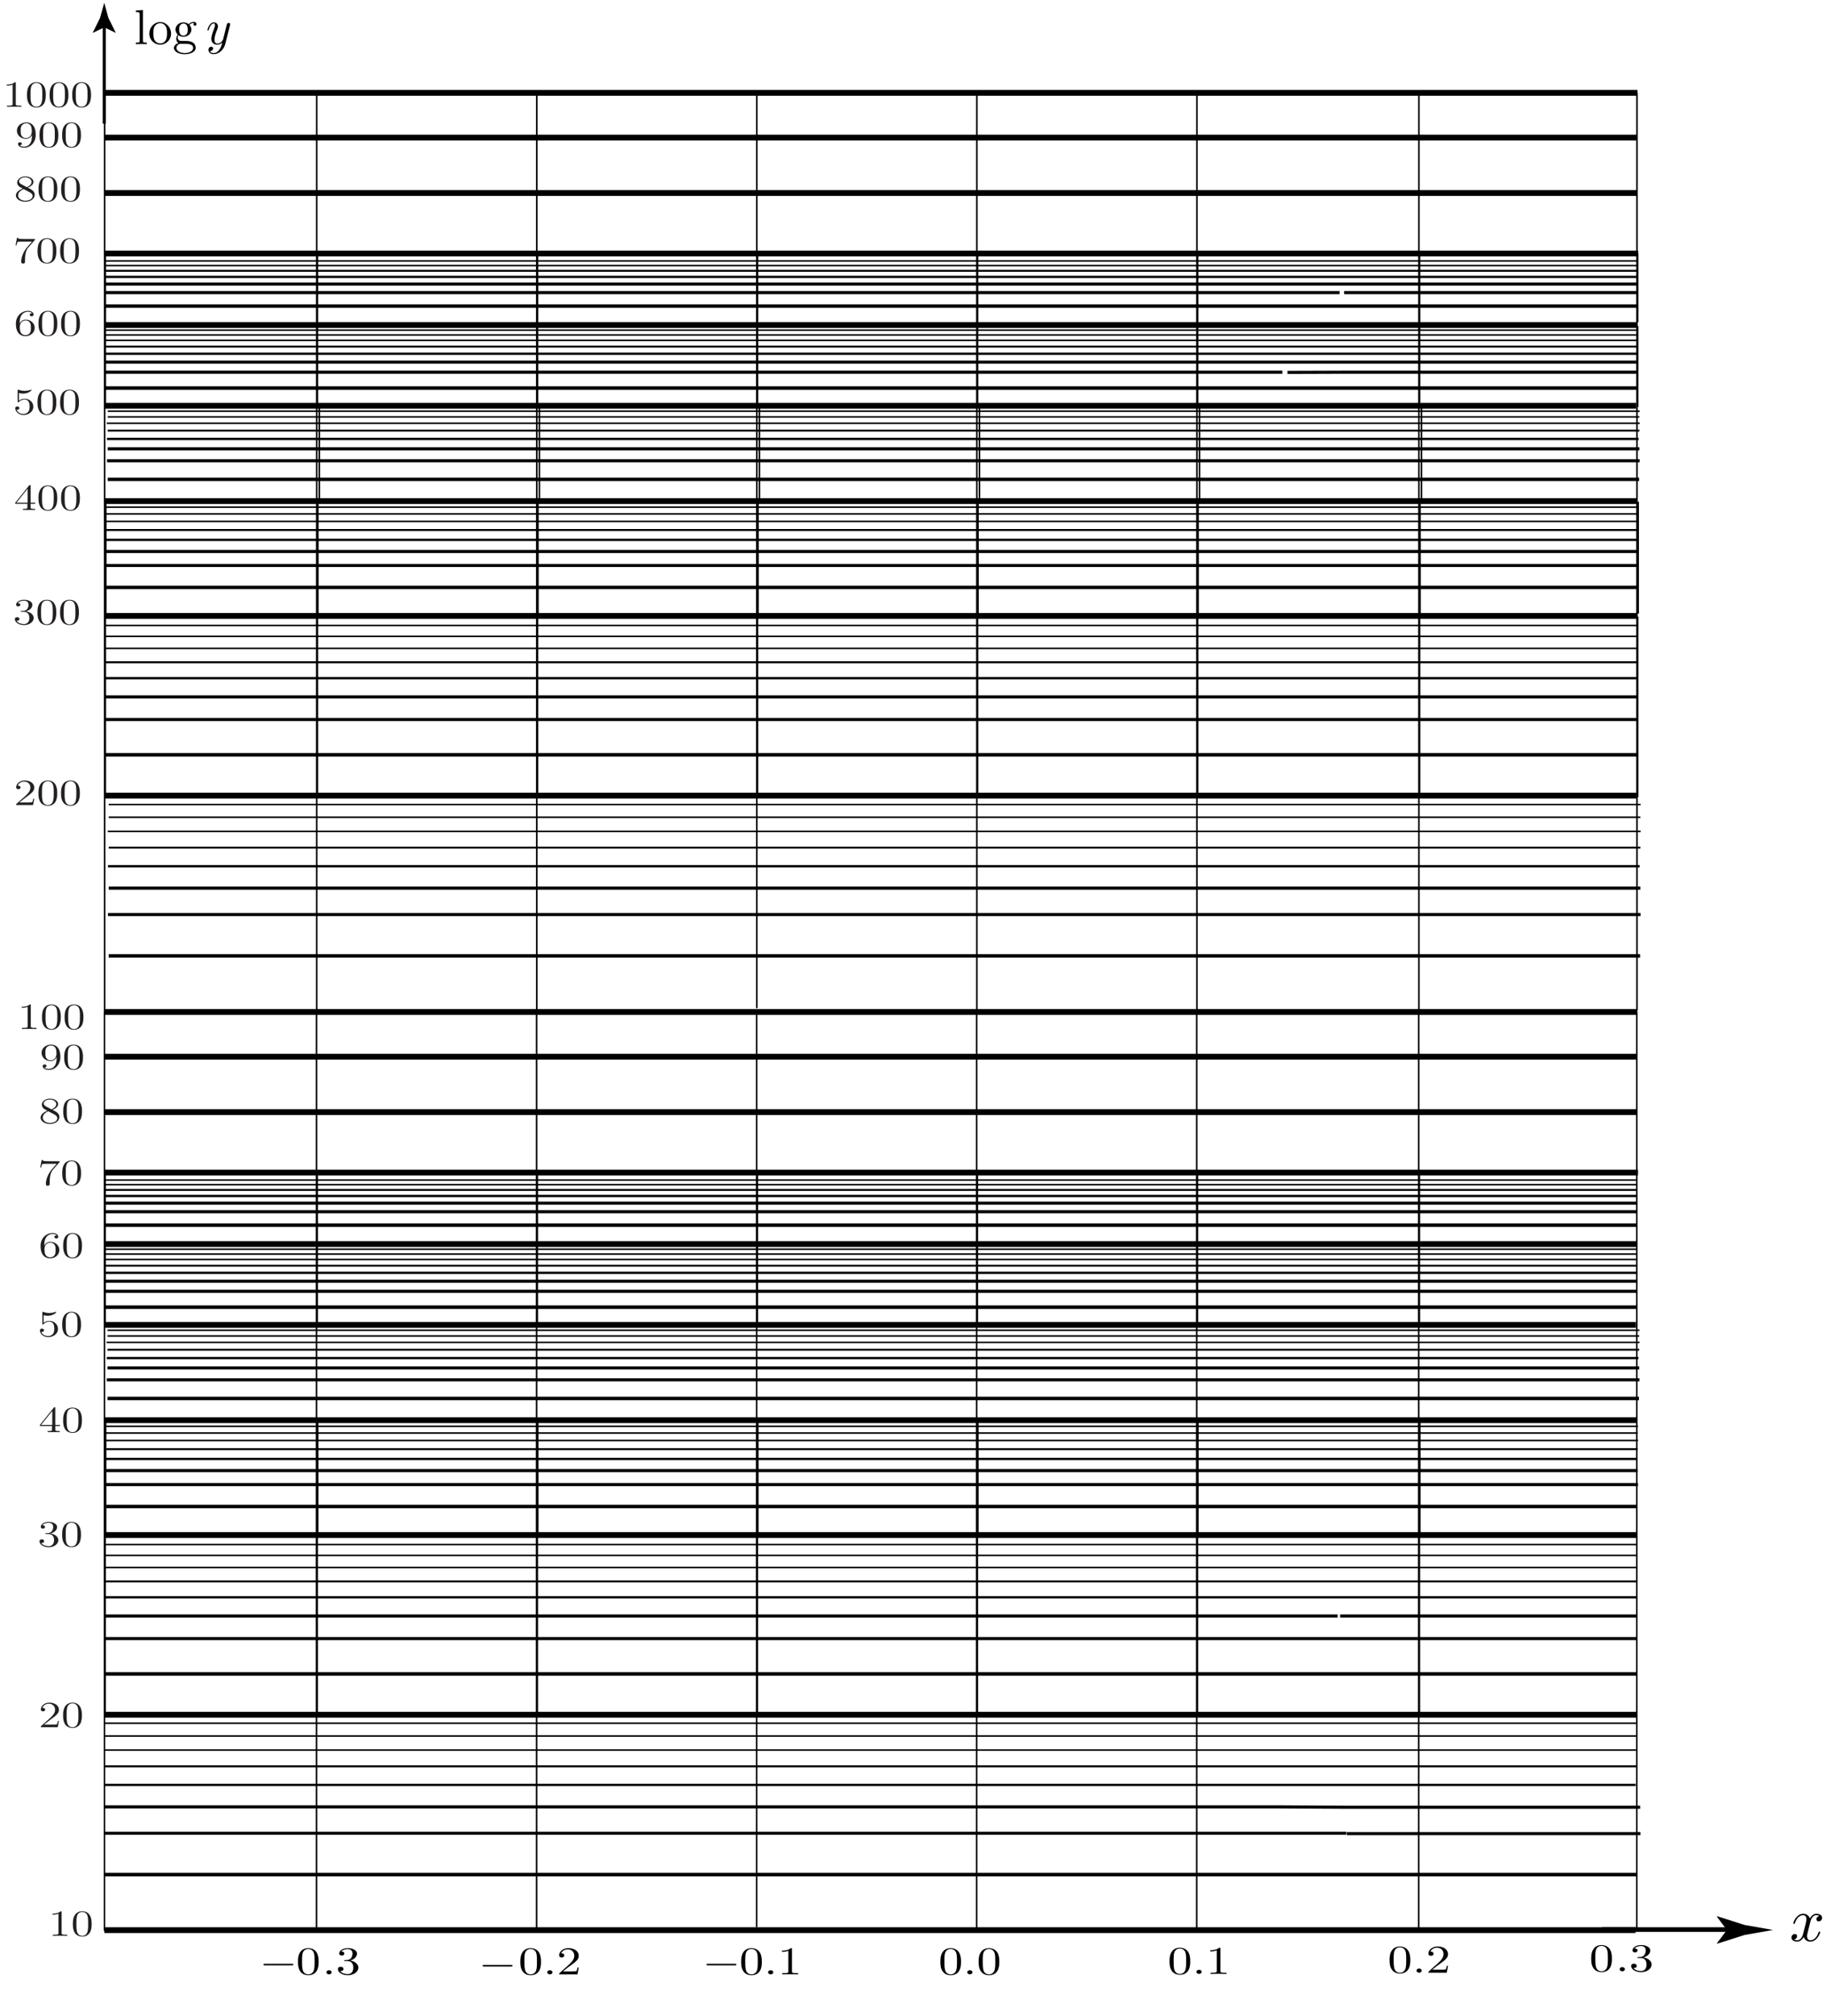 <?xml version="1.0" encoding="UTF-8"?>
<svg xmlns="http://www.w3.org/2000/svg" xmlns:xlink="http://www.w3.org/1999/xlink" width="473pt" height="522pt" viewBox="0 0 473 522" version="1.1">
<defs>
<g>
<symbol overflow="visible" id="glyph0-0">
<path style="stroke:none;" d=""/>
</symbol>
<symbol overflow="visible" id="glyph0-1">
<path style="stroke:none;" d="M 3.438 -6.125 C 3.438 -6.344 3.438 -6.359 3.203 -6.359 C 2.922 -6.094 2.312 -5.75 1.094 -5.75 L 1.094 -5.469 C 1.359 -5.469 1.953 -5.469 2.625 -5.719 L 2.625 -0.734 C 2.625 -0.391 2.578 -0.281 1.531 -0.281 L 1.156 -0.281 L 1.156 0 C 1.484 -0.016 2.641 -0.016 3.031 -0.016 C 3.438 -0.016 4.578 -0.016 4.906 0 L 4.906 -0.281 L 4.531 -0.281 C 3.484 -0.281 3.438 -0.391 3.438 -0.734 Z M 3.438 -6.125 "/>
</symbol>
<symbol overflow="visible" id="glyph0-2">
<path style="stroke:none;" d="M 5.359 -3.062 C 5.359 -3.859 5.297 -4.625 4.859 -5.359 C 4.375 -6.156 3.516 -6.359 2.922 -6.359 C 2.234 -6.359 1.391 -6.078 0.938 -5.281 C 0.609 -4.688 0.484 -4.094 0.484 -3.062 C 0.484 -2.125 0.578 -1.438 1 -0.75 C 1.469 -0.031 2.297 0.203 2.922 0.203 C 3.953 0.203 4.547 -0.297 4.906 -0.844 C 5.328 -1.562 5.359 -2.5 5.359 -3.062 Z M 2.922 0.016 C 2.531 0.016 1.75 -0.156 1.531 -1.203 C 1.406 -1.781 1.406 -2.5 1.406 -3.172 C 1.406 -3.953 1.406 -4.672 1.594 -5.234 C 1.797 -5.875 2.406 -6.172 2.922 -6.172 C 3.375 -6.172 4.062 -5.953 4.297 -5.125 C 4.453 -4.578 4.453 -3.828 4.453 -3.172 C 4.453 -2.531 4.453 -1.812 4.312 -1.219 C 4.094 -0.172 3.328 0.016 2.922 0.016 Z M 2.922 0.016 "/>
</symbol>
<symbol overflow="visible" id="glyph0-3">
<path style="stroke:none;" d="M 5.266 -1.609 L 5 -1.609 C 4.953 -1.438 4.859 -0.922 4.75 -0.766 C 4.656 -0.672 3.984 -0.672 3.625 -0.672 L 1.406 -0.672 C 1.734 -0.906 2.469 -1.516 2.766 -1.734 C 4.594 -3.078 5.266 -3.578 5.266 -4.516 C 5.266 -5.625 4.172 -6.359 2.781 -6.359 C 1.406 -6.359 0.578 -5.406 0.578 -4.594 C 0.578 -4.109 1.109 -4.109 1.141 -4.109 C 1.406 -4.109 1.703 -4.25 1.703 -4.547 C 1.703 -4.812 1.484 -5 1.141 -5 C 1.047 -5 1.016 -5 0.984 -4.984 C 1.203 -5.641 1.859 -6.078 2.625 -6.078 C 3.641 -6.078 4.266 -5.406 4.266 -4.516 C 4.266 -3.703 3.688 -3 3 -2.391 L 0.578 -0.234 L 0.578 0 L 4.953 0 Z M 5.266 -1.609 "/>
</symbol>
<symbol overflow="visible" id="glyph0-4">
<path style="stroke:none;" d="M 2.203 -3.438 C 2 -3.422 1.953 -3.406 1.953 -3.328 C 1.953 -3.234 2.016 -3.234 2.219 -3.234 L 2.766 -3.234 C 3.797 -3.234 4.25 -2.562 4.25 -1.641 C 4.25 -0.391 3.438 -0.062 2.844 -0.062 C 2.266 -0.062 1.297 -0.281 0.938 -0.906 C 1.328 -0.859 1.672 -1.031 1.672 -1.375 C 1.672 -1.656 1.422 -1.844 1.094 -1.844 C 0.797 -1.844 0.484 -1.719 0.484 -1.344 C 0.484 -0.5 1.547 0.203 2.875 0.203 C 4.297 0.203 5.359 -0.672 5.359 -1.641 C 5.359 -2.516 4.469 -3.203 3.328 -3.359 C 4.359 -3.609 5.031 -4.297 5.031 -5.047 C 5.031 -5.797 4.047 -6.359 2.891 -6.359 C 1.703 -6.359 0.812 -5.781 0.812 -5.078 C 0.812 -4.688 1.188 -4.625 1.359 -4.625 C 1.609 -4.625 1.906 -4.766 1.906 -5.047 C 1.906 -5.359 1.609 -5.484 1.344 -5.484 C 1.281 -5.484 1.25 -5.484 1.219 -5.484 C 1.672 -6.125 2.797 -6.125 2.859 -6.125 C 3.25 -6.125 4.031 -5.984 4.031 -5.047 C 4.031 -4.875 4 -4.328 3.641 -3.922 C 3.281 -3.5 2.875 -3.469 2.562 -3.469 Z M 2.203 -3.438 "/>
</symbol>
<symbol overflow="visible" id="glyph0-5">
<path style="stroke:none;" d="M 4.312 -6.219 C 4.312 -6.406 4.312 -6.453 4.141 -6.453 C 4.047 -6.453 4.016 -6.453 3.922 -6.344 L 0.328 -1.875 L 0.328 -1.594 L 3.469 -1.594 L 3.469 -0.734 C 3.469 -0.375 3.438 -0.281 2.562 -0.281 L 2.328 -0.281 L 2.328 0 C 2.609 -0.016 3.547 -0.016 3.891 -0.016 C 4.219 -0.016 5.172 -0.016 5.453 0 L 5.453 -0.281 L 5.219 -0.281 C 4.344 -0.281 4.312 -0.375 4.312 -0.734 L 4.312 -1.594 L 5.516 -1.594 L 5.516 -1.875 L 4.312 -1.875 Z M 3.531 -5.484 L 3.531 -1.875 L 0.625 -1.875 Z M 3.531 -5.484 "/>
</symbol>
<symbol overflow="visible" id="glyph0-6">
<path style="stroke:none;" d="M 1.531 -5.484 C 2.047 -5.344 2.469 -5.328 2.594 -5.328 C 3.938 -5.328 4.812 -6.125 4.812 -6.266 C 4.812 -6.297 4.781 -6.344 4.703 -6.344 C 4.688 -6.344 4.656 -6.344 4.547 -6.312 C 3.891 -6.078 3.312 -6.047 3 -6.047 C 2.219 -6.047 1.656 -6.25 1.422 -6.328 C 1.344 -6.344 1.312 -6.344 1.297 -6.344 C 1.203 -6.344 1.203 -6.297 1.203 -6.141 L 1.203 -3.297 C 1.203 -3.125 1.203 -3.062 1.344 -3.062 C 1.406 -3.062 1.422 -3.078 1.547 -3.188 C 1.875 -3.578 2.438 -3.812 3.031 -3.812 C 3.672 -3.812 3.984 -3.344 4.078 -3.188 C 4.281 -2.812 4.297 -2.344 4.297 -1.984 C 4.297 -1.609 4.297 -1.078 3.953 -0.641 C 3.688 -0.297 3.234 -0.062 2.703 -0.062 C 1.906 -0.062 1.141 -0.484 0.922 -1.188 C 0.984 -1.172 1.047 -1.156 1.109 -1.156 C 1.312 -1.156 1.641 -1.25 1.641 -1.578 C 1.641 -1.844 1.406 -2 1.109 -2 C 0.891 -2 0.578 -1.906 0.578 -1.547 C 0.578 -0.734 1.406 0.203 2.719 0.203 C 4.078 0.203 5.266 -0.703 5.266 -1.922 C 5.266 -3.062 4.297 -4 3.047 -4 C 2.359 -4 1.844 -3.766 1.531 -3.5 Z M 1.531 -5.484 "/>
</symbol>
<symbol overflow="visible" id="glyph0-7">
<path style="stroke:none;" d="M 1.469 -3.328 C 1.469 -5.75 2.938 -6.125 3.578 -6.125 C 4.016 -6.125 4.453 -6.031 4.672 -5.734 C 4.531 -5.734 4.078 -5.734 4.078 -5.344 C 4.078 -5.141 4.25 -4.953 4.562 -4.953 C 4.859 -4.953 5.062 -5.094 5.062 -5.375 C 5.062 -5.875 4.609 -6.359 3.578 -6.359 C 2.062 -6.359 0.484 -5.125 0.484 -3.016 C 0.484 -0.391 1.922 0.203 2.938 0.203 C 4.25 0.203 5.359 -0.703 5.359 -1.953 C 5.359 -3.219 4.25 -4.078 3.047 -4.078 C 1.984 -4.078 1.594 -3.344 1.469 -3.062 Z M 2.938 -0.062 C 2.188 -0.062 1.828 -0.594 1.719 -0.797 C 1.609 -1.047 1.5 -1.516 1.5 -2.188 C 1.5 -2.938 1.922 -3.875 3 -3.875 C 3.656 -3.875 4 -3.531 4.188 -3.203 C 4.375 -2.844 4.375 -2.375 4.375 -1.953 C 4.375 -1.469 4.375 -1.047 4.141 -0.672 C 3.844 -0.219 3.422 -0.062 2.938 -0.062 Z M 2.938 -0.062 "/>
</symbol>
<symbol overflow="visible" id="glyph0-8">
<path style="stroke:none;" d="M 5.672 -5.938 L 5.672 -6.156 L 2.797 -6.156 C 1.344 -6.156 1.328 -6.281 1.281 -6.469 L 1.016 -6.469 L 0.641 -4.547 L 0.906 -4.547 C 0.938 -4.719 1.047 -5.312 1.203 -5.422 C 1.297 -5.484 2.203 -5.484 2.359 -5.484 L 4.906 -5.484 L 3.641 -4.031 C 3.312 -3.656 2.109 -2.078 2.109 -0.281 C 2.109 -0.188 2.109 0.203 2.594 0.203 C 3.094 0.203 3.094 -0.172 3.094 -0.297 L 3.094 -0.781 C 3.094 -2.203 3.375 -3.312 3.938 -3.953 Z M 5.672 -5.938 "/>
</symbol>
<symbol overflow="visible" id="glyph0-9">
<path style="stroke:none;" d="M 3.562 -3.453 C 4.156 -3.703 5.031 -4.156 5.031 -4.953 C 5.031 -5.781 4.031 -6.359 2.922 -6.359 C 1.75 -6.359 0.812 -5.656 0.812 -4.797 C 0.812 -4.469 0.938 -4.141 1.266 -3.812 C 1.406 -3.688 1.406 -3.688 2.25 -3.219 C 1.094 -2.781 0.484 -2.141 0.484 -1.438 C 0.484 -0.438 1.703 0.203 2.922 0.203 C 4.25 0.203 5.359 -0.578 5.359 -1.594 C 5.359 -2.562 4.5 -3 3.562 -3.453 Z M 1.938 -4.312 C 1.781 -4.406 1.297 -4.641 1.297 -5.109 C 1.297 -5.734 2.109 -6.125 2.922 -6.125 C 3.781 -6.125 4.547 -5.625 4.547 -4.938 C 4.547 -4.359 4.016 -3.891 3.328 -3.578 Z M 2.5 -3.078 C 2.828 -2.906 3.625 -2.5 3.938 -2.328 C 4.25 -2.156 4.812 -1.859 4.812 -1.281 C 4.812 -0.547 3.891 -0.062 2.922 -0.062 C 1.906 -0.062 1.047 -0.656 1.047 -1.438 C 1.047 -2.188 1.719 -2.797 2.5 -3.078 Z M 2.5 -3.078 "/>
</symbol>
<symbol overflow="visible" id="glyph0-10">
<path style="stroke:none;" d="M 4.375 -2.781 C 4.375 -0.531 3.125 -0.062 2.406 -0.062 C 2.109 -0.062 1.484 -0.094 1.188 -0.422 L 1.25 -0.422 C 1.344 -0.406 1.766 -0.453 1.766 -0.812 C 1.766 -1.016 1.594 -1.203 1.281 -1.203 C 0.969 -1.203 0.781 -1.047 0.781 -0.797 C 0.781 -0.203 1.375 0.203 2.422 0.203 C 3.906 0.203 5.359 -1.078 5.359 -3.141 C 5.359 -5.719 4.016 -6.359 2.969 -6.359 C 1.656 -6.359 0.484 -5.484 0.484 -4.219 C 0.484 -2.953 1.609 -2.094 2.797 -2.094 C 3.688 -2.094 4.141 -2.609 4.375 -3.094 Z M 2.844 -2.281 C 2.094 -2.281 1.766 -2.766 1.656 -2.953 C 1.469 -3.312 1.469 -3.781 1.469 -4.203 C 1.469 -4.75 1.469 -5.203 1.781 -5.594 C 2 -5.859 2.312 -6.125 2.969 -6.125 C 3.641 -6.125 4 -5.656 4.109 -5.438 C 4.344 -4.969 4.344 -4.156 4.344 -4 C 4.344 -3.203 3.891 -2.281 2.844 -2.281 Z M 2.844 -2.281 "/>
</symbol>
<symbol overflow="visible" id="glyph1-0">
<path style="stroke:none;" d=""/>
</symbol>
<symbol overflow="visible" id="glyph1-1">
<path style="stroke:none;" d="M 5.328 -4.812 C 5.422 -5.234 5.781 -6.688 6.906 -6.688 C 6.984 -6.688 7.359 -6.688 7.703 -6.484 C 7.25 -6.406 6.938 -6.016 6.938 -5.625 C 6.938 -5.375 7.109 -5.062 7.531 -5.062 C 7.891 -5.062 8.406 -5.359 8.406 -6 C 8.406 -6.828 7.453 -7.047 6.922 -7.047 C 6 -7.047 5.438 -6.203 5.25 -5.828 C 4.844 -6.891 3.984 -7.047 3.516 -7.047 C 1.859 -7.047 0.953 -4.984 0.953 -4.594 C 0.953 -4.438 1.109 -4.438 1.141 -4.438 C 1.281 -4.438 1.328 -4.469 1.359 -4.609 C 1.891 -6.297 2.953 -6.688 3.484 -6.688 C 3.797 -6.688 4.344 -6.547 4.344 -5.625 C 4.344 -5.125 4.078 -4.062 3.484 -1.828 C 3.234 -0.844 2.672 -0.172 1.969 -0.172 C 1.875 -0.172 1.516 -0.172 1.172 -0.375 C 1.578 -0.469 1.922 -0.797 1.922 -1.25 C 1.922 -1.672 1.578 -1.797 1.344 -1.797 C 0.859 -1.797 0.469 -1.391 0.469 -0.875 C 0.469 -0.141 1.266 0.172 1.953 0.172 C 3.016 0.172 3.594 -0.938 3.641 -1.031 C 3.828 -0.453 4.406 0.172 5.359 0.172 C 7 0.172 7.906 -1.875 7.906 -2.281 C 7.906 -2.438 7.766 -2.438 7.719 -2.438 C 7.578 -2.438 7.531 -2.375 7.5 -2.266 C 6.984 -0.562 5.891 -0.172 5.391 -0.172 C 4.766 -0.172 4.516 -0.688 4.516 -1.234 C 4.516 -1.578 4.609 -1.922 4.781 -2.625 Z M 5.328 -4.812 "/>
</symbol>
<symbol overflow="visible" id="glyph2-0">
<path style="stroke:none;" d=""/>
</symbol>
<symbol overflow="visible" id="glyph2-1">
<path style="stroke:none;" d="M 2.25 -8.844 L 0.422 -8.703 L 0.422 -8.312 C 1.312 -8.312 1.422 -8.219 1.422 -7.594 L 1.422 -0.969 C 1.422 -0.391 1.281 -0.391 0.422 -0.391 L 0.422 0 C 0.844 -0.016 1.516 -0.031 1.844 -0.031 C 2.156 -0.031 2.781 -0.016 3.25 0 L 3.25 -0.391 C 2.391 -0.391 2.25 -0.391 2.25 -0.969 Z M 2.25 -8.844 "/>
</symbol>
<symbol overflow="visible" id="glyph2-2">
<path style="stroke:none;" d="M 6 -2.734 C 6 -4.359 4.734 -5.719 3.188 -5.719 C 1.594 -5.719 0.359 -4.328 0.359 -2.734 C 0.359 -1.078 1.688 0.141 3.172 0.141 C 4.719 0.141 6 -1.109 6 -2.734 Z M 3.188 -0.172 C 2.641 -0.172 2.078 -0.453 1.734 -1.031 C 1.422 -1.594 1.422 -2.375 1.422 -2.828 C 1.422 -3.328 1.422 -4.016 1.719 -4.578 C 2.062 -5.156 2.672 -5.438 3.172 -5.438 C 3.734 -5.438 4.281 -5.156 4.609 -4.609 C 4.953 -4.047 4.953 -3.312 4.953 -2.828 C 4.953 -2.375 4.953 -1.688 4.672 -1.125 C 4.391 -0.547 3.828 -0.172 3.188 -0.172 Z M 3.188 -0.172 "/>
</symbol>
<symbol overflow="visible" id="glyph2-3">
<path style="stroke:none;" d="M 2.828 -2.188 C 1.719 -2.188 1.719 -3.469 1.719 -3.766 C 1.719 -4.109 1.734 -4.516 1.922 -4.828 C 2.031 -4.984 2.328 -5.344 2.828 -5.344 C 3.938 -5.344 3.938 -4.062 3.938 -3.781 C 3.938 -3.438 3.922 -3.016 3.734 -2.703 C 3.641 -2.547 3.344 -2.188 2.828 -2.188 Z M 1.562 -2.297 C 2.062 -1.938 2.594 -1.906 2.828 -1.906 C 4.016 -1.906 4.891 -2.781 4.891 -3.766 C 4.891 -4.234 4.688 -4.703 4.375 -5 C 4.828 -5.438 5.297 -5.5 5.516 -5.5 C 5.547 -5.5 5.609 -5.5 5.641 -5.484 C 5.516 -5.438 5.438 -5.297 5.438 -5.141 C 5.438 -4.922 5.609 -4.766 5.812 -4.766 C 5.938 -4.766 6.188 -4.859 6.188 -5.156 C 6.188 -5.375 6.031 -5.781 5.531 -5.781 C 5.281 -5.781 4.719 -5.703 4.188 -5.172 C 3.641 -5.594 3.109 -5.641 2.828 -5.641 C 1.641 -5.641 0.766 -4.75 0.766 -3.781 C 0.766 -3.219 1.047 -2.734 1.359 -2.453 C 1.203 -2.266 0.969 -1.844 0.969 -1.406 C 0.969 -1 1.141 -0.516 1.531 -0.266 C 0.766 -0.047 0.359 0.5 0.359 1 C 0.359 1.922 1.625 2.625 3.172 2.625 C 4.672 2.625 6 1.969 6 0.984 C 6 0.531 5.828 -0.109 5.172 -0.469 C 4.5 -0.828 3.766 -0.828 2.984 -0.828 C 2.672 -0.828 2.109 -0.828 2.031 -0.844 C 1.625 -0.891 1.344 -1.281 1.344 -1.703 C 1.344 -1.75 1.344 -2.047 1.562 -2.297 Z M 3.188 2.328 C 1.906 2.328 1.016 1.688 1.016 1 C 1.016 0.422 1.5 -0.047 2.062 -0.094 L 2.812 -0.094 C 3.922 -0.094 5.344 -0.094 5.344 1 C 5.344 1.703 4.438 2.328 3.188 2.328 Z M 3.188 2.328 "/>
</symbol>
<symbol overflow="visible" id="glyph3-0">
<path style="stroke:none;" d=""/>
</symbol>
<symbol overflow="visible" id="glyph3-1">
<path style="stroke:none;" d="M 6.203 -4.859 C 6.25 -5.031 6.25 -5.062 6.25 -5.156 C 6.25 -5.375 6.062 -5.5 5.875 -5.5 C 5.75 -5.5 5.547 -5.422 5.438 -5.234 C 5.406 -5.156 5.297 -4.766 5.25 -4.531 C 5.156 -4.203 5.078 -3.859 5 -3.516 L 4.422 -1.219 C 4.375 -1.031 3.828 -0.141 2.984 -0.141 C 2.328 -0.141 2.188 -0.703 2.188 -1.172 C 2.188 -1.766 2.406 -2.547 2.844 -3.672 C 3.047 -4.188 3.094 -4.328 3.094 -4.594 C 3.094 -5.156 2.688 -5.641 2.047 -5.641 C 0.844 -5.641 0.375 -3.781 0.375 -3.672 C 0.375 -3.547 0.5 -3.547 0.516 -3.547 C 0.656 -3.547 0.656 -3.562 0.734 -3.781 C 1.078 -4.969 1.578 -5.359 2.016 -5.359 C 2.109 -5.359 2.328 -5.359 2.328 -4.953 C 2.328 -4.625 2.203 -4.297 2.109 -4.047 C 1.609 -2.703 1.375 -1.969 1.375 -1.375 C 1.375 -0.25 2.188 0.141 2.938 0.141 C 3.438 0.141 3.859 -0.078 4.219 -0.438 C 4.047 0.234 3.906 0.859 3.391 1.531 C 3.062 1.969 2.578 2.328 1.984 2.328 C 1.812 2.328 1.234 2.297 1.016 1.797 C 1.219 1.797 1.391 1.797 1.562 1.641 C 1.703 1.531 1.828 1.359 1.828 1.125 C 1.828 0.734 1.484 0.672 1.344 0.672 C 1.062 0.672 0.641 0.875 0.641 1.5 C 0.641 2.141 1.203 2.609 1.984 2.609 C 3.297 2.609 4.609 1.453 4.969 0.016 Z M 6.203 -4.859 "/>
</symbol>
<symbol overflow="visible" id="glyph4-0">
<path style="stroke:none;" d=""/>
</symbol>
<symbol overflow="visible" id="glyph4-1">
<path style="stroke:none;" d="M 8.422 -2.344 C 8.609 -2.344 8.844 -2.344 8.844 -2.547 C 8.844 -2.75 8.609 -2.75 8.422 -2.75 L 1.484 -2.75 C 1.297 -2.75 1.062 -2.75 1.062 -2.547 C 1.062 -2.344 1.297 -2.344 1.484 -2.344 Z M 8.422 -2.344 "/>
</symbol>
<symbol overflow="visible" id="glyph5-0">
<path style="stroke:none;" d=""/>
</symbol>
<symbol overflow="visible" id="glyph5-1">
<path style="stroke:none;" d="M 5.859 -3.266 C 5.859 -4.078 5.797 -4.891 5.359 -5.656 C 4.766 -6.625 3.719 -6.797 3.188 -6.797 C 2.422 -6.797 1.484 -6.531 0.969 -5.578 C 0.562 -4.875 0.5 -4.078 0.5 -3.266 C 0.5 -2.5 0.547 -1.578 1.078 -0.812 C 1.625 0.016 2.547 0.219 3.172 0.219 C 3.859 0.219 4.828 0.016 5.391 -0.953 C 5.797 -1.656 5.859 -2.453 5.859 -3.266 Z M 3.172 0 C 2.672 0 1.922 -0.25 1.703 -1.234 C 1.562 -1.844 1.562 -2.781 1.562 -3.391 C 1.562 -4.047 1.562 -4.719 1.656 -5.266 C 1.906 -6.484 2.859 -6.578 3.172 -6.578 C 3.594 -6.578 4.438 -6.391 4.672 -5.375 C 4.812 -4.812 4.812 -4.031 4.812 -3.391 C 4.812 -2.625 4.812 -1.922 4.672 -1.281 C 4.469 -0.312 3.75 0 3.172 0 Z M 3.172 0 "/>
</symbol>
<symbol overflow="visible" id="glyph5-2">
<path style="stroke:none;" d="M 3.703 -3.594 C 4.75 -3.859 5.484 -4.578 5.484 -5.391 C 5.484 -6.219 4.359 -6.797 3.141 -6.797 C 1.844 -6.797 0.875 -6.188 0.875 -5.406 C 0.875 -5.078 1.156 -4.875 1.531 -4.875 C 1.922 -4.875 2.188 -5.094 2.188 -5.391 C 2.188 -5.906 1.578 -5.906 1.391 -5.906 C 1.781 -6.406 2.625 -6.547 3.078 -6.547 C 3.609 -6.547 4.312 -6.312 4.312 -5.391 C 4.312 -5.281 4.281 -4.688 3.953 -4.234 C 3.562 -3.75 3.141 -3.719 2.812 -3.703 C 2.719 -3.688 2.406 -3.672 2.328 -3.672 C 2.219 -3.656 2.125 -3.656 2.125 -3.547 C 2.125 -3.438 2.219 -3.438 2.438 -3.438 L 3 -3.438 C 4.047 -3.438 4.516 -2.75 4.516 -1.75 C 4.516 -0.359 3.641 -0.062 3.078 -0.062 C 2.531 -0.062 1.562 -0.234 1.125 -0.844 C 1.562 -0.781 1.969 -1.016 1.969 -1.391 C 1.969 -1.766 1.625 -1.969 1.25 -1.969 C 0.938 -1.969 0.531 -1.828 0.531 -1.375 C 0.531 -0.453 1.719 0.219 3.109 0.219 C 4.672 0.219 5.828 -0.703 5.828 -1.75 C 5.828 -2.578 5.031 -3.375 3.703 -3.594 Z M 3.703 -3.594 "/>
</symbol>
<symbol overflow="visible" id="glyph5-3">
<path style="stroke:none;" d="M 5.719 -1.781 L 5.406 -1.781 C 5.344 -1.469 5.25 -1.016 5.125 -0.875 C 5.031 -0.781 4.188 -0.781 3.922 -0.781 L 1.625 -0.781 L 2.969 -1.844 C 4.953 -3.25 5.719 -3.797 5.719 -4.812 C 5.719 -5.984 4.578 -6.797 3.016 -6.797 C 1.578 -6.797 0.641 -5.859 0.641 -4.953 C 0.641 -4.375 1.281 -4.375 1.312 -4.375 C 1.531 -4.375 1.969 -4.5 1.969 -4.922 C 1.969 -5.188 1.75 -5.453 1.297 -5.453 C 1.203 -5.453 1.172 -5.453 1.141 -5.438 C 1.422 -6.094 2.109 -6.484 2.859 -6.484 C 4.016 -6.484 4.562 -5.656 4.562 -4.812 C 4.562 -4 3.922 -3.188 3.219 -2.562 L 0.781 -0.375 C 0.641 -0.266 0.641 -0.25 0.641 0 L 5.375 0 Z M 5.719 -1.781 "/>
</symbol>
<symbol overflow="visible" id="glyph5-4">
<path style="stroke:none;" d="M 3.75 -6.531 C 3.75 -6.781 3.75 -6.797 3.453 -6.797 C 2.672 -6.141 1.547 -6.141 1.141 -6.141 L 1.141 -5.828 C 1.391 -5.828 2.141 -5.828 2.812 -6.094 L 2.812 -0.812 C 2.812 -0.438 2.766 -0.312 1.625 -0.312 L 1.219 -0.312 L 1.219 0 C 1.656 -0.031 2.766 -0.031 3.281 -0.031 C 3.781 -0.031 4.891 -0.031 5.344 0 L 5.344 -0.312 L 4.938 -0.312 C 3.781 -0.312 3.75 -0.422 3.75 -0.812 Z M 3.75 -6.531 "/>
</symbol>
<symbol overflow="visible" id="glyph6-0">
<path style="stroke:none;" d=""/>
</symbol>
<symbol overflow="visible" id="glyph6-1">
<path style="stroke:none;" d="M 2.453 -0.547 C 2.453 -0.844 2.141 -1.078 1.766 -1.078 C 1.406 -1.078 1.094 -0.844 1.094 -0.547 C 1.094 -0.25 1.406 0 1.766 0 C 2.141 0 2.453 -0.25 2.453 -0.547 Z M 2.453 -0.547 "/>
</symbol>
</g>
</defs>
<g id="surface1">
<path style="fill:none;stroke-width:1.5;stroke-linecap:butt;stroke-linejoin:round;stroke:rgb(0%,0%,0%);stroke-opacity:1;stroke-miterlimit:4;" d="M 27.039 497.957 L 424.168 497.957 M 27.23 315.992 L 423.918 315.992 M 27.039 362.523 L 424.043 362.523 M 27.23 392.258 L 423.98 392.258 M 27.039 416.926 L 423.793 416.926 M 27.23 437.855 L 423.98 437.855 " transform="matrix(1,0,0,-1,0,522)"/>
<path style="fill:none;stroke-width:0.4;stroke-linecap:butt;stroke-linejoin:round;stroke:rgb(0%,0%,0%);stroke-opacity:1;stroke-miterlimit:4;" d="M 26.98 456.141 L 424.062 456.141 " transform="matrix(1,0,0,-1,0,522)"/>
<path style="fill:none;stroke-width:1.5;stroke-linecap:butt;stroke-linejoin:round;stroke:rgb(0%,0%,0%);stroke-opacity:1;stroke-miterlimit:4;" d="M 27.23 472.023 L 423.98 472.023 M 27.23 486.375 L 424.043 486.375 " transform="matrix(1,0,0,-1,0,522)"/>
<path style="fill:none;stroke-width:0.4;stroke-linecap:butt;stroke-linejoin:round;stroke:rgb(0%,0%,0%);stroke-opacity:1;stroke-miterlimit:4;" d="M 82.043 260.559 L 82.043 498.156 M 424.043 260.355 L 424.043 497.957 M 367.543 260.156 L 367.543 497.758 M 310.043 260.156 L 310.043 497.758 M 253.043 260.559 L 253.043 498.156 M 196.043 260.957 L 196.043 497.957 M 139.043 260.559 L 139.043 498.156 M 27.105 260.207 L 27.105 498.109 " transform="matrix(1,0,0,-1,0,522)"/>
<g style="fill:rgb(13.73%,12.16%,12.549%);fill-opacity:1;">
  <use xlink:href="#glyph0-1" x="12.526" y="501.243"/>
  <use xlink:href="#glyph0-2" x="18.384" y="501.243"/>
</g>
<g style="fill:rgb(13.73%,12.16%,12.549%);fill-opacity:1;">
  <use xlink:href="#glyph0-3" x="10" y="447.226"/>
  <use xlink:href="#glyph0-2" x="15.858" y="447.226"/>
</g>
<g style="fill:rgb(13.73%,12.16%,12.549%);fill-opacity:1;">
  <use xlink:href="#glyph0-4" x="9.755" y="400.426"/>
  <use xlink:href="#glyph0-2" x="15.613" y="400.426"/>
</g>
<g style="fill:rgb(13.73%,12.16%,12.549%);fill-opacity:1;">
  <use xlink:href="#glyph0-5" x="10.009" y="370.827"/>
  <use xlink:href="#glyph0-2" x="15.867" y="370.827"/>
</g>
<g style="fill:rgb(13.73%,12.16%,12.549%);fill-opacity:1;">
  <use xlink:href="#glyph0-6" x="9.764" y="346.026"/>
  <use xlink:href="#glyph0-2" x="15.622" y="346.026"/>
</g>
<g style="fill:rgb(13.73%,12.16%,12.549%);fill-opacity:1;">
  <use xlink:href="#glyph0-7" x="10.019" y="325.627"/>
  <use xlink:href="#glyph0-2" x="15.877" y="325.627"/>
</g>
<g style="fill:rgb(13.73%,12.16%,12.549%);fill-opacity:1;">
  <use xlink:href="#glyph0-8" x="9.774" y="306.827"/>
  <use xlink:href="#glyph0-2" x="15.632" y="306.827"/>
</g>
<g style="fill:rgb(13.73%,12.16%,12.549%);fill-opacity:1;">
  <use xlink:href="#glyph0-9" x="10.027" y="290.828"/>
  <use xlink:href="#glyph0-2" x="15.885" y="290.828"/>
</g>
<g style="fill:rgb(13.73%,12.16%,12.549%);fill-opacity:1;">
  <use xlink:href="#glyph0-10" x="10.283" y="276.828"/>
  <use xlink:href="#glyph0-2" x="16.141" y="276.828"/>
</g>
<g style="fill:rgb(13.73%,12.16%,12.549%);fill-opacity:1;">
  <use xlink:href="#glyph0-1" x="4.538" y="266.428"/>
  <use xlink:href="#glyph0-2" x="10.396" y="266.428"/>
  <use xlink:href="#glyph0-2" x="16.253" y="266.428"/>
</g>
<path style="fill:none;stroke-width:0.9;stroke-linecap:butt;stroke-linejoin:round;stroke:rgb(0%,0%,0%);stroke-opacity:1;stroke-miterlimit:4;" d="M 28.156 274.496 L 424.844 274.496 " transform="matrix(1,0,0,-1,0,522)"/>
<path style="fill:none;stroke-width:0.8;stroke-linecap:butt;stroke-linejoin:round;stroke:rgb(0%,0%,0%);stroke-opacity:1;stroke-miterlimit:4;" d="M 27.969 285.199 L 424.969 285.199 M 28.156 292.035 L 424.906 292.035 " transform="matrix(1,0,0,-1,0,522)"/>
<path style="fill:none;stroke-width:0.6;stroke-linecap:butt;stroke-linejoin:round;stroke:rgb(0%,0%,0%);stroke-opacity:1;stroke-miterlimit:4;" d="M 27.969 297.711 L 424.719 297.711 " transform="matrix(1,0,0,-1,0,522)"/>
<path style="fill:none;stroke-width:0.5;stroke-linecap:butt;stroke-linejoin:round;stroke:rgb(0%,0%,0%);stroke-opacity:1;stroke-miterlimit:4;" d="M 28.156 302.523 L 424.906 302.523 " transform="matrix(1,0,0,-1,0,522)"/>
<path style="fill:none;stroke-width:0.4;stroke-linecap:butt;stroke-linejoin:round;stroke:rgb(0%,0%,0%);stroke-opacity:1;stroke-miterlimit:4;" d="M 27.906 306.73 L 424.988 306.73 M 28.156 310.383 L 424.906 310.383 M 28.156 313.684 L 424.969 313.684 " transform="matrix(1,0,0,-1,0,522)"/>
<path style="fill:none;stroke-width:0.9;stroke-linecap:butt;stroke-linejoin:round;stroke:rgb(0%,0%,0%);stroke-opacity:1;stroke-miterlimit:4;" d="M 27.406 326.555 L 424.094 326.555 " transform="matrix(1,0,0,-1,0,522)"/>
<path style="fill:none;stroke-width:0.8;stroke-linecap:butt;stroke-linejoin:round;stroke:rgb(0%,0%,0%);stroke-opacity:1;stroke-miterlimit:4;" d="M 27.219 335.703 L 424.219 335.703 M 27.406 341.551 L 424.156 341.551 " transform="matrix(1,0,0,-1,0,522)"/>
<path style="fill:none;stroke-width:0.6;stroke-linecap:butt;stroke-linejoin:round;stroke:rgb(0%,0%,0%);stroke-opacity:1;stroke-miterlimit:4;" d="M 27.219 346.402 L 423.969 346.402 " transform="matrix(1,0,0,-1,0,522)"/>
<path style="fill:none;stroke-width:0.5;stroke-linecap:butt;stroke-linejoin:round;stroke:rgb(0%,0%,0%);stroke-opacity:1;stroke-miterlimit:4;" d="M 27.406 350.52 L 424.156 350.52 " transform="matrix(1,0,0,-1,0,522)"/>
<path style="fill:none;stroke-width:0.4;stroke-linecap:butt;stroke-linejoin:round;stroke:rgb(0%,0%,0%);stroke-opacity:1;stroke-miterlimit:4;" d="M 27.156 354.113 L 424.238 354.113 M 27.406 357.234 L 424.156 357.234 M 27.406 360.059 L 424.219 360.059 M 82.219 315.652 L 82.219 362.375 M 424.219 315.613 L 424.219 362.336 M 367.719 315.574 L 367.719 362.297 M 310.219 315.574 L 310.219 362.297 M 253.219 315.652 L 253.219 362.375 M 196.219 315.73 L 196.219 362.336 M 139.219 315.652 L 139.219 362.375 M 27.281 315.582 L 27.281 362.363 " transform="matrix(1,0,0,-1,0,522)"/>
<path style="fill:none;stroke-width:0.9;stroke-linecap:butt;stroke-linejoin:round;stroke:rgb(0%,0%,0%);stroke-opacity:1;stroke-miterlimit:4;" d="M 27.531 369.906 L 424.219 369.906 " transform="matrix(1,0,0,-1,0,522)"/>
<path style="fill:none;stroke-width:0.8;stroke-linecap:butt;stroke-linejoin:round;stroke:rgb(0%,0%,0%);stroke-opacity:1;stroke-miterlimit:4;" d="M 27.344 375.578 L 424.344 375.578 M 27.531 379.203 L 424.281 379.203 " transform="matrix(1,0,0,-1,0,522)"/>
<path style="fill:none;stroke-width:0.6;stroke-linecap:butt;stroke-linejoin:round;stroke:rgb(0%,0%,0%);stroke-opacity:1;stroke-miterlimit:4;" d="M 27.344 382.211 L 424.094 382.211 " transform="matrix(1,0,0,-1,0,522)"/>
<path style="fill:none;stroke-width:0.5;stroke-linecap:butt;stroke-linejoin:round;stroke:rgb(0%,0%,0%);stroke-opacity:1;stroke-miterlimit:4;" d="M 27.531 384.766 L 424.281 384.766 " transform="matrix(1,0,0,-1,0,522)"/>
<path style="fill:none;stroke-width:0.4;stroke-linecap:butt;stroke-linejoin:round;stroke:rgb(0%,0%,0%);stroke-opacity:1;stroke-miterlimit:4;" d="M 27.281 386.992 L 424.363 386.992 M 27.531 388.93 L 424.281 388.93 M 27.531 390.68 L 424.344 390.68 M 82.344 363.148 L 82.344 392.117 M 424.344 363.125 L 424.344 392.094 M 367.844 363.102 L 367.844 392.066 M 310.344 363.102 L 310.344 392.066 M 253.344 363.148 L 253.344 392.117 M 196.344 363.195 L 196.344 392.094 M 139.344 363.148 L 139.344 392.117 M 27.406 363.105 L 27.406 392.109 " transform="matrix(1,0,0,-1,0,522)"/>
<path style="fill:none;stroke-width:0.9;stroke-linecap:butt;stroke-linejoin:round;stroke:rgb(0%,0%,0%);stroke-opacity:1;stroke-miterlimit:4;" d="M 27.906 397.879 L 424.594 397.879 " transform="matrix(1,0,0,-1,0,522)"/>
<path style="fill:none;stroke-width:0.8;stroke-linecap:butt;stroke-linejoin:round;stroke:rgb(0%,0%,0%);stroke-opacity:1;stroke-miterlimit:4;" d="M 27.719 402.699 L 424.719 402.699 M 27.906 405.781 L 424.656 405.781 " transform="matrix(1,0,0,-1,0,522)"/>
<path style="fill:none;stroke-width:0.6;stroke-linecap:butt;stroke-linejoin:round;stroke:rgb(0%,0%,0%);stroke-opacity:1;stroke-miterlimit:4;" d="M 27.719 408.34 L 424.469 408.34 " transform="matrix(1,0,0,-1,0,522)"/>
<path style="fill:none;stroke-width:0.5;stroke-linecap:butt;stroke-linejoin:round;stroke:rgb(0%,0%,0%);stroke-opacity:1;stroke-miterlimit:4;" d="M 27.906 410.508 L 424.656 410.508 " transform="matrix(1,0,0,-1,0,522)"/>
<path style="fill:none;stroke-width:0.4;stroke-linecap:butt;stroke-linejoin:round;stroke:rgb(0%,0%,0%);stroke-opacity:1;stroke-miterlimit:4;" d="M 27.656 412.402 L 424.738 412.402 M 27.906 414.047 L 424.656 414.047 M 27.906 415.535 L 424.719 415.535 M 82.719 392.133 L 82.719 416.758 M 368.219 392.094 L 368.219 416.715 M 310.719 392.094 L 310.719 416.715 M 253.719 392.133 L 253.719 416.758 M 196.719 392.176 L 196.719 416.734 M 139.719 392.133 L 139.719 416.758 " transform="matrix(1,0,0,-1,0,522)"/>
<path style="fill:none;stroke-width:0.9;stroke-linecap:butt;stroke-linejoin:round;stroke:rgb(0%,0%,0%);stroke-opacity:1;stroke-miterlimit:4;" d="M 27.406 421.52 L 424.094 421.52 " transform="matrix(1,0,0,-1,0,522)"/>
<path style="fill:none;stroke-width:0.8;stroke-linecap:butt;stroke-linejoin:round;stroke:rgb(0%,0%,0%);stroke-opacity:1;stroke-miterlimit:4;" d="M 27.219 425.621 L 332.176 425.621 M 27.406 428.238 L 424.156 428.238 " transform="matrix(1,0,0,-1,0,522)"/>
<path style="fill:none;stroke-width:0.6;stroke-linecap:butt;stroke-linejoin:round;stroke:rgb(0%,0%,0%);stroke-opacity:1;stroke-miterlimit:4;" d="M 27.219 430.41 L 423.969 430.41 " transform="matrix(1,0,0,-1,0,522)"/>
<path style="fill:none;stroke-width:0.5;stroke-linecap:butt;stroke-linejoin:round;stroke:rgb(0%,0%,0%);stroke-opacity:1;stroke-miterlimit:4;" d="M 27.406 432.258 L 424.156 432.258 " transform="matrix(1,0,0,-1,0,522)"/>
<path style="fill:none;stroke-width:0.4;stroke-linecap:butt;stroke-linejoin:round;stroke:rgb(0%,0%,0%);stroke-opacity:1;stroke-miterlimit:4;" d="M 27.156 433.867 L 424.238 433.867 M 27.406 435.266 L 424.156 435.266 M 27.406 436.527 L 424.219 436.527 M 82.219 416.637 L 82.219 437.566 M 424.219 416.621 L 424.219 437.551 M 367.719 416.602 L 367.719 437.531 M 310.219 416.602 L 310.219 437.531 M 253.219 416.637 L 253.219 437.566 M 196.219 416.672 L 196.219 437.551 M 139.219 416.637 L 139.219 437.566 M 27.281 416.605 L 27.281 437.562 " transform="matrix(1,0,0,-1,0,522)"/>
<path style="fill:none;stroke-width:1.5;stroke-linecap:butt;stroke-linejoin:round;stroke:rgb(0%,0%,0%);stroke-opacity:1;stroke-miterlimit:4;" d="M 27.219 456.367 L 424.344 456.367 " transform="matrix(1,0,0,-1,0,522)"/>
<path style="fill:none;stroke-width:0.9;stroke-linecap:butt;stroke-linejoin:round;stroke:rgb(0%,0%,0%);stroke-opacity:1;stroke-miterlimit:4;" d="M 27.406 442.746 L 424.094 442.746 " transform="matrix(1,0,0,-1,0,522)"/>
<path style="fill:none;stroke-width:0.8;stroke-linecap:butt;stroke-linejoin:round;stroke:rgb(0%,0%,0%);stroke-opacity:1;stroke-miterlimit:4;" d="M 27.219 446.23 L 347 446.23 M 348.176 446.23 L 424.219 446.23 M 27.406 448.453 L 424.156 448.453 " transform="matrix(1,0,0,-1,0,522)"/>
<path style="fill:none;stroke-width:0.6;stroke-linecap:butt;stroke-linejoin:round;stroke:rgb(0%,0%,0%);stroke-opacity:1;stroke-miterlimit:4;" d="M 27.219 450.301 L 423.969 450.301 " transform="matrix(1,0,0,-1,0,522)"/>
<path style="fill:none;stroke-width:0.5;stroke-linecap:butt;stroke-linejoin:round;stroke:rgb(0%,0%,0%);stroke-opacity:1;stroke-miterlimit:4;" d="M 27.406 451.871 L 424.156 451.871 " transform="matrix(1,0,0,-1,0,522)"/>
<path style="fill:none;stroke-width:0.4;stroke-linecap:butt;stroke-linejoin:round;stroke:rgb(0%,0%,0%);stroke-opacity:1;stroke-miterlimit:4;" d="M 27.156 453.238 L 424.238 453.238 M 27.406 454.43 L 424.156 454.43 M 82.219 438.594 L 82.219 456.383 M 424.219 438.578 L 424.219 456.367 M 367.719 438.566 L 367.719 456.355 M 310.219 438.566 L 310.219 456.355 M 253.219 438.594 L 253.219 456.383 M 196.219 438.625 L 196.219 456.367 M 139.219 438.594 L 139.219 456.383 M 27.281 438.566 L 27.281 456.383 " transform="matrix(1,0,0,-1,0,522)"/>
<path style="fill:none;stroke-width:1.5;stroke-linecap:butt;stroke-linejoin:round;stroke:rgb(0%,0%,0%);stroke-opacity:1;stroke-miterlimit:4;" d="M 26.996 259.977 L 424.121 259.977 M 27.184 78.008 L 423.871 78.008 M 26.996 124.539 L 423.996 124.539 M 27.184 154.273 L 423.934 154.273 M 26.996 178.941 L 423.746 178.941 M 27.184 199.875 L 423.934 199.875 " transform="matrix(1,0,0,-1,0,522)"/>
<path style="fill:none;stroke-width:0.4;stroke-linecap:butt;stroke-linejoin:round;stroke:rgb(0%,0%,0%);stroke-opacity:1;stroke-miterlimit:4;" d="M 26.934 218.156 L 424.016 218.156 " transform="matrix(1,0,0,-1,0,522)"/>
<path style="fill:none;stroke-width:1.5;stroke-linecap:butt;stroke-linejoin:round;stroke:rgb(0%,0%,0%);stroke-opacity:1;stroke-miterlimit:4;" d="M 27.184 234.043 L 423.934 234.043 M 27.184 248.391 L 423.996 248.391 " transform="matrix(1,0,0,-1,0,522)"/>
<path style="fill:none;stroke-width:0.4;stroke-linecap:butt;stroke-linejoin:round;stroke:rgb(0%,0%,0%);stroke-opacity:1;stroke-miterlimit:4;" d="M 81.996 22.574 L 81.996 260.176 M 423.996 124.574 L 423.996 259.977 M 367.496 22.176 L 367.496 259.773 M 309.996 22.176 L 309.996 259.773 M 252.996 22.574 L 252.996 260.176 M 195.996 22.977 L 195.996 259.977 M 138.996 22.574 L 138.996 260.176 M 27.059 260.125 L 27.059 22.227 L 423.996 22.375 L 423.996 124.574 " transform="matrix(1,0,0,-1,0,522)"/>
<path style="fill:none;stroke-width:0.9;stroke-linecap:butt;stroke-linejoin:round;stroke:rgb(0%,0%,0%);stroke-opacity:1;stroke-miterlimit:4;" d="M 27.129 36.613 L 423.816 36.613 " transform="matrix(1,0,0,-1,0,522)"/>
<path style="fill:none;stroke-width:0.8;stroke-linecap:butt;stroke-linejoin:round;stroke:rgb(0%,0%,0%);stroke-opacity:1;stroke-miterlimit:4;" d="M 26.941 47.316 L 348.75 47.316 M 348.879 47.215 L 424.922 47.215 M 424.859 54.055 L 347.879 54.055 L 330.902 54.152 L 27.129 54.152 " transform="matrix(1,0,0,-1,0,522)"/>
<path style="fill:none;stroke-width:0.6;stroke-linecap:butt;stroke-linejoin:round;stroke:rgb(0%,0%,0%);stroke-opacity:1;stroke-miterlimit:4;" d="M 26.941 59.828 L 423.691 59.828 " transform="matrix(1,0,0,-1,0,522)"/>
<path style="fill:none;stroke-width:0.5;stroke-linecap:butt;stroke-linejoin:round;stroke:rgb(0%,0%,0%);stroke-opacity:1;stroke-miterlimit:4;" d="M 27.129 64.641 L 423.879 64.641 " transform="matrix(1,0,0,-1,0,522)"/>
<path style="fill:none;stroke-width:0.4;stroke-linecap:butt;stroke-linejoin:round;stroke:rgb(0%,0%,0%);stroke-opacity:1;stroke-miterlimit:4;" d="M 26.879 68.848 L 423.965 68.848 M 27.129 72.5 L 423.879 72.5 M 27.129 75.801 L 423.941 75.801 " transform="matrix(1,0,0,-1,0,522)"/>
<path style="fill:none;stroke-width:0.9;stroke-linecap:butt;stroke-linejoin:round;stroke:rgb(0%,0%,0%);stroke-opacity:1;stroke-miterlimit:4;" d="M 27.359 88.57 L 424.047 88.57 " transform="matrix(1,0,0,-1,0,522)"/>
<path style="fill:none;stroke-width:0.8;stroke-linecap:butt;stroke-linejoin:round;stroke:rgb(0%,0%,0%);stroke-opacity:1;stroke-miterlimit:4;" d="M 27.172 97.719 L 424.172 97.719 M 27.359 103.566 L 346.5 103.566 M 347.129 103.566 L 424.109 103.566 " transform="matrix(1,0,0,-1,0,522)"/>
<path style="fill:none;stroke-width:0.6;stroke-linecap:butt;stroke-linejoin:round;stroke:rgb(0%,0%,0%);stroke-opacity:1;stroke-miterlimit:4;" d="M 27.172 108.418 L 423.922 108.418 " transform="matrix(1,0,0,-1,0,522)"/>
<path style="fill:none;stroke-width:0.5;stroke-linecap:butt;stroke-linejoin:round;stroke:rgb(0%,0%,0%);stroke-opacity:1;stroke-miterlimit:4;" d="M 27.359 112.535 L 424.109 112.535 " transform="matrix(1,0,0,-1,0,522)"/>
<path style="fill:none;stroke-width:0.4;stroke-linecap:butt;stroke-linejoin:round;stroke:rgb(0%,0%,0%);stroke-opacity:1;stroke-miterlimit:4;" d="M 27.109 116.129 L 424.191 116.129 M 27.359 119.254 L 424.109 119.254 M 27.359 122.074 L 424.172 122.074 M 82.172 77.668 L 82.172 124.391 M 367.672 77.59 L 367.672 124.312 M 310.172 77.59 L 310.172 124.312 M 253.172 77.668 L 253.172 124.391 M 196.172 77.746 L 196.172 124.352 M 139.172 77.668 L 139.172 124.391 M 27.234 77.602 L 27.234 124.383 " transform="matrix(1,0,0,-1,0,522)"/>
<path style="fill:none;stroke-width:0.9;stroke-linecap:butt;stroke-linejoin:round;stroke:rgb(0%,0%,0%);stroke-opacity:1;stroke-miterlimit:4;" d="M 27.484 131.922 L 424.172 131.922 " transform="matrix(1,0,0,-1,0,522)"/>
<path style="fill:none;stroke-width:0.8;stroke-linecap:butt;stroke-linejoin:round;stroke:rgb(0%,0%,0%);stroke-opacity:1;stroke-miterlimit:4;" d="M 27.297 137.598 L 424.297 137.598 M 27.484 141.223 L 424.234 141.223 " transform="matrix(1,0,0,-1,0,522)"/>
<path style="fill:none;stroke-width:0.6;stroke-linecap:butt;stroke-linejoin:round;stroke:rgb(0%,0%,0%);stroke-opacity:1;stroke-miterlimit:4;" d="M 27.297 144.227 L 424.047 144.227 " transform="matrix(1,0,0,-1,0,522)"/>
<path style="fill:none;stroke-width:0.5;stroke-linecap:butt;stroke-linejoin:round;stroke:rgb(0%,0%,0%);stroke-opacity:1;stroke-miterlimit:4;" d="M 27.484 146.781 L 424.234 146.781 " transform="matrix(1,0,0,-1,0,522)"/>
<path style="fill:none;stroke-width:0.4;stroke-linecap:butt;stroke-linejoin:round;stroke:rgb(0%,0%,0%);stroke-opacity:1;stroke-miterlimit:4;" d="M 27.234 149.012 L 424.316 149.012 M 27.484 150.945 L 424.234 150.945 M 27.484 152.695 L 424.297 152.695 M 82.297 125.164 L 82.297 154.133 M 367.797 125.117 L 367.797 154.086 M 310.297 125.117 L 310.297 154.086 M 253.297 125.164 L 253.297 154.133 M 196.297 125.215 L 196.297 154.109 M 139.297 125.164 L 139.297 154.133 M 27.359 125.121 L 27.359 154.129 " transform="matrix(1,0,0,-1,0,522)"/>
<path style="fill:none;stroke-width:0.9;stroke-linecap:butt;stroke-linejoin:round;stroke:rgb(0%,0%,0%);stroke-opacity:1;stroke-miterlimit:4;" d="M 27.859 159.895 L 424.547 159.895 " transform="matrix(1,0,0,-1,0,522)"/>
<path style="fill:none;stroke-width:0.8;stroke-linecap:butt;stroke-linejoin:round;stroke:rgb(0%,0%,0%);stroke-opacity:1;stroke-miterlimit:4;" d="M 27.672 164.719 L 424.672 164.719 M 27.859 167.801 L 424.609 167.801 " transform="matrix(1,0,0,-1,0,522)"/>
<path style="fill:none;stroke-width:0.6;stroke-linecap:butt;stroke-linejoin:round;stroke:rgb(0%,0%,0%);stroke-opacity:1;stroke-miterlimit:4;" d="M 27.672 170.355 L 424.422 170.355 " transform="matrix(1,0,0,-1,0,522)"/>
<path style="fill:none;stroke-width:0.5;stroke-linecap:butt;stroke-linejoin:round;stroke:rgb(0%,0%,0%);stroke-opacity:1;stroke-miterlimit:4;" d="M 27.859 172.523 L 424.609 172.523 " transform="matrix(1,0,0,-1,0,522)"/>
<path style="fill:none;stroke-width:0.4;stroke-linecap:butt;stroke-linejoin:round;stroke:rgb(0%,0%,0%);stroke-opacity:1;stroke-miterlimit:4;" d="M 27.609 174.418 L 424.691 174.418 M 27.859 176.066 L 424.609 176.066 M 27.859 177.551 L 424.672 177.551 " transform="matrix(1,0,0,-1,0,522)"/>
<path style="fill:none;stroke-width:0.9;stroke-linecap:butt;stroke-linejoin:round;stroke:rgb(0%,0%,0%);stroke-opacity:1;stroke-miterlimit:4;" d="M 27.359 183.535 L 424.047 183.535 " transform="matrix(1,0,0,-1,0,522)"/>
<path style="fill:none;stroke-width:0.8;stroke-linecap:butt;stroke-linejoin:round;stroke:rgb(0%,0%,0%);stroke-opacity:1;stroke-miterlimit:4;" d="M 27.172 187.637 L 424.172 187.637 M 27.359 190.254 L 424.109 190.254 " transform="matrix(1,0,0,-1,0,522)"/>
<path style="fill:none;stroke-width:0.6;stroke-linecap:butt;stroke-linejoin:round;stroke:rgb(0%,0%,0%);stroke-opacity:1;stroke-miterlimit:4;" d="M 27.172 192.43 L 423.922 192.43 " transform="matrix(1,0,0,-1,0,522)"/>
<path style="fill:none;stroke-width:0.5;stroke-linecap:butt;stroke-linejoin:round;stroke:rgb(0%,0%,0%);stroke-opacity:1;stroke-miterlimit:4;" d="M 27.359 194.273 L 424.109 194.273 " transform="matrix(1,0,0,-1,0,522)"/>
<path style="fill:none;stroke-width:0.4;stroke-linecap:butt;stroke-linejoin:round;stroke:rgb(0%,0%,0%);stroke-opacity:1;stroke-miterlimit:4;" d="M 27.109 195.883 L 424.191 195.883 M 27.359 197.281 L 424.109 197.281 M 27.359 198.547 L 424.172 198.547 M 82.172 178.652 L 82.172 199.586 M 367.672 178.617 L 367.672 199.551 M 310.172 178.617 L 310.172 199.551 M 253.172 178.652 L 253.172 199.586 M 196.172 178.691 L 196.172 199.566 M 139.172 178.652 L 139.172 199.586 M 27.234 178.625 L 27.234 199.578 " transform="matrix(1,0,0,-1,0,522)"/>
<path style="fill:none;stroke-width:1.5;stroke-linecap:butt;stroke-linejoin:round;stroke:rgb(0%,0%,0%);stroke-opacity:1;stroke-miterlimit:4;" d="M 27.172 218.387 L 424.297 218.387 " transform="matrix(1,0,0,-1,0,522)"/>
<path style="fill:none;stroke-width:0.9;stroke-linecap:butt;stroke-linejoin:round;stroke:rgb(0%,0%,0%);stroke-opacity:1;stroke-miterlimit:4;" d="M 27.359 204.762 L 424.047 204.762 " transform="matrix(1,0,0,-1,0,522)"/>
<path style="fill:none;stroke-width:0.8;stroke-linecap:butt;stroke-linejoin:round;stroke:rgb(0%,0%,0%);stroke-opacity:1;stroke-miterlimit:4;" d="M 27.172 208.246 L 424.172 208.246 M 27.359 210.473 L 424.109 210.473 " transform="matrix(1,0,0,-1,0,522)"/>
<path style="fill:none;stroke-width:0.6;stroke-linecap:butt;stroke-linejoin:round;stroke:rgb(0%,0%,0%);stroke-opacity:1;stroke-miterlimit:4;" d="M 27.172 212.32 L 423.922 212.32 " transform="matrix(1,0,0,-1,0,522)"/>
<path style="fill:none;stroke-width:0.5;stroke-linecap:butt;stroke-linejoin:round;stroke:rgb(0%,0%,0%);stroke-opacity:1;stroke-miterlimit:4;" d="M 27.359 213.887 L 424.109 213.887 " transform="matrix(1,0,0,-1,0,522)"/>
<path style="fill:none;stroke-width:0.4;stroke-linecap:butt;stroke-linejoin:round;stroke:rgb(0%,0%,0%);stroke-opacity:1;stroke-miterlimit:4;" d="M 27.109 215.254 L 424.191 215.254 M 27.359 216.445 L 424.109 216.445 M 82.172 200.609 L 82.172 218.402 M 367.672 200.582 L 367.672 218.371 M 310.172 200.582 L 310.172 218.371 M 253.172 200.609 L 253.172 218.402 M 196.172 200.641 L 196.172 218.387 M 139.172 200.609 L 139.172 218.402 M 27.234 200.586 L 27.234 218.398 " transform="matrix(1,0,0,-1,0,522)"/>
<path style="fill:none;stroke-width:1.5;stroke-linecap:butt;stroke-linejoin:round;stroke:rgb(0%,0%,0%);stroke-opacity:1;stroke-miterlimit:4;" d="M 27.02 22.227 L 423.668 22.227 " transform="matrix(1,0,0,-1,0,522)"/>
<path style="fill:none;stroke-width:0.8;stroke-linecap:butt;stroke-linejoin:round;stroke:rgb(0%,0%,0%);stroke-opacity:1;stroke-miterlimit:4;" d="M 333.5 425.574 L 348.176 425.621 L 424.219 425.621 " transform="matrix(1,0,0,-1,0,522)"/>
<path style="fill:none;stroke-width:1.2;stroke-linecap:butt;stroke-linejoin:round;stroke:rgb(0%,0%,0%);stroke-opacity:1;stroke-miterlimit:4;" d="M 414.988 22.375 L 450.191 22.375 " transform="matrix(1,0,0,-1,0,522)"/>
<path style=" stroke:none;fill-rule:nonzero;fill:rgb(0%,0%,0%);fill-opacity:1;" d="M 447.34 499.727 L 444.711 496.266 L 444.859 496.188 L 451.91 498.43 C 454.367 498.859 456.82 499.293 459.277 499.727 C 456.82 500.156 454.367 500.59 451.91 501.023 L 444.859 503.262 L 444.711 503.203 L 447.34 499.727 "/>
<path style="fill:none;stroke-width:0.8;stroke-linecap:butt;stroke-linejoin:round;stroke:rgb(0%,0%,0%);stroke-opacity:1;stroke-miterlimit:4;" d="M 27 489.973 L 27 515.574 " transform="matrix(1,0,0,-1,0,522)"/>
<path style=" stroke:none;fill-rule:nonzero;fill:rgb(0%,0%,0%);fill-opacity:1;" d="M 27 7.078 L 24.117 8.48 L 24.051 8.402 L 25.918 4.641 C 26.277 3.332 26.641 2.02 27 0.711 C 27.359 2.02 27.723 3.332 28.082 4.641 L 29.949 8.402 L 29.898 8.48 L 27 7.078 "/>
<g style="fill:rgb(0%,0%,0%);fill-opacity:1;">
  <use xlink:href="#glyph1-1" x="463.581" y="502.575"/>
</g>
<g style="fill:rgb(0%,0%,0%);fill-opacity:1;">
  <use xlink:href="#glyph2-1" x="34.767" y="11.429"/>
  <use xlink:href="#glyph2-2" x="38.312" y="11.429"/>
  <use xlink:href="#glyph2-3" x="44.688" y="11.429"/>
</g>
<g style="fill:rgb(0%,0%,0%);fill-opacity:1;">
  <use xlink:href="#glyph3-1" x="53.363" y="11.429"/>
</g>
<g style="fill:rgb(0%,0%,0%);fill-opacity:1;">
  <use xlink:href="#glyph4-1" x="67.163" y="511.226"/>
</g>
<g style="fill:rgb(0%,0%,0%);fill-opacity:1;">
  <use xlink:href="#glyph5-1" x="76.681" y="511.226"/>
</g>
<g style="fill:rgb(0%,0%,0%);fill-opacity:1;">
  <use xlink:href="#glyph6-1" x="83.458" y="511.226"/>
</g>
<g style="fill:rgb(0%,0%,0%);fill-opacity:1;">
  <use xlink:href="#glyph5-2" x="87" y="511.226"/>
</g>
<g style="fill:rgb(0%,0%,0%);fill-opacity:1;">
  <use xlink:href="#glyph4-1" x="123.93" y="511.546"/>
</g>
<g style="fill:rgb(0%,0%,0%);fill-opacity:1;">
  <use xlink:href="#glyph5-1" x="134.282" y="511.226"/>
</g>
<g style="fill:rgb(0%,0%,0%);fill-opacity:1;">
  <use xlink:href="#glyph6-1" x="140.658" y="511.226"/>
</g>
<g style="fill:rgb(0%,0%,0%);fill-opacity:1;">
  <use xlink:href="#glyph5-3" x="144.201" y="511.226"/>
</g>
<g style="fill:rgb(0%,0%,0%);fill-opacity:1;">
  <use xlink:href="#glyph4-1" x="181.93" y="511.226"/>
</g>
<g style="fill:rgb(0%,0%,0%);fill-opacity:1;">
  <use xlink:href="#glyph5-1" x="191.482" y="511.226"/>
</g>
<g style="fill:rgb(0%,0%,0%);fill-opacity:1;">
  <use xlink:href="#glyph6-1" x="197.858" y="511.226"/>
</g>
<g style="fill:rgb(0%,0%,0%);fill-opacity:1;">
  <use xlink:href="#glyph5-4" x="201.401" y="511.226"/>
</g>
<g style="fill:rgb(0%,0%,0%);fill-opacity:1;">
  <use xlink:href="#glyph5-1" x="243.082" y="511.226"/>
</g>
<g style="fill:rgb(0%,0%,0%);fill-opacity:1;">
  <use xlink:href="#glyph6-1" x="249.458" y="511.226"/>
</g>
<g style="fill:rgb(0%,0%,0%);fill-opacity:1;">
  <use xlink:href="#glyph5-1" x="253.001" y="511.226"/>
</g>
<g style="fill:rgb(13.73%,12.16%,12.549%);fill-opacity:1;">
  <use xlink:href="#glyph0-3" x="3.61" y="208.446"/>
  <use xlink:href="#glyph0-2" x="9.468" y="208.446"/>
  <use xlink:href="#glyph0-2" x="15.326" y="208.446"/>
</g>
<g style="fill:rgb(13.73%,12.16%,12.549%);fill-opacity:1;">
  <use xlink:href="#glyph0-4" x="3.365" y="161.646"/>
  <use xlink:href="#glyph0-2" x="9.223" y="161.646"/>
  <use xlink:href="#glyph0-2" x="15.081" y="161.646"/>
</g>
<g style="fill:rgb(13.73%,12.16%,12.549%);fill-opacity:1;">
  <use xlink:href="#glyph0-5" x="3.619" y="132.046"/>
  <use xlink:href="#glyph0-2" x="9.477" y="132.046"/>
  <use xlink:href="#glyph0-2" x="15.335" y="132.046"/>
</g>
<g style="fill:rgb(13.73%,12.16%,12.549%);fill-opacity:1;">
  <use xlink:href="#glyph0-6" x="3.374" y="107.247"/>
  <use xlink:href="#glyph0-2" x="9.232" y="107.247"/>
  <use xlink:href="#glyph0-2" x="15.09" y="107.247"/>
</g>
<g style="fill:rgb(13.73%,12.16%,12.549%);fill-opacity:1;">
  <use xlink:href="#glyph0-7" x="3.629" y="86.847"/>
  <use xlink:href="#glyph0-2" x="9.487" y="86.847"/>
  <use xlink:href="#glyph0-2" x="15.345" y="86.847"/>
</g>
<g style="fill:rgb(13.73%,12.16%,12.549%);fill-opacity:1;">
  <use xlink:href="#glyph0-8" x="3.384" y="68.047"/>
  <use xlink:href="#glyph0-2" x="9.242" y="68.047"/>
  <use xlink:href="#glyph0-2" x="15.1" y="68.047"/>
</g>
<g style="fill:rgb(13.73%,12.16%,12.549%);fill-opacity:1;">
  <use xlink:href="#glyph0-9" x="3.637" y="52.047"/>
  <use xlink:href="#glyph0-2" x="9.495" y="52.047"/>
  <use xlink:href="#glyph0-2" x="15.353" y="52.047"/>
</g>
<g style="fill:rgb(13.73%,12.16%,12.549%);fill-opacity:1;">
  <use xlink:href="#glyph0-10" x="3.892" y="38.047"/>
  <use xlink:href="#glyph0-2" x="9.75" y="38.047"/>
  <use xlink:href="#glyph0-2" x="15.608" y="38.047"/>
</g>
<g style="fill:rgb(13.73%,12.16%,12.549%);fill-opacity:1;">
  <use xlink:href="#glyph0-1" x="0.647" y="27.647"/>
  <use xlink:href="#glyph0-2" x="6.505" y="27.647"/>
  <use xlink:href="#glyph0-2" x="12.363" y="27.647"/>
  <use xlink:href="#glyph0-2" x="18.221" y="27.647"/>
</g>
<g style="fill:rgb(0%,0%,0%);fill-opacity:1;">
  <use xlink:href="#glyph5-1" x="411.682" y="510.426"/>
</g>
<g style="fill:rgb(0%,0%,0%);fill-opacity:1;">
  <use xlink:href="#glyph6-1" x="418.458" y="510.426"/>
</g>
<g style="fill:rgb(0%,0%,0%);fill-opacity:1;">
  <use xlink:href="#glyph5-2" x="422" y="510.426"/>
</g>
<g style="fill:rgb(0%,0%,0%);fill-opacity:1;">
  <use xlink:href="#glyph5-1" x="359.453" y="510.794"/>
</g>
<g style="fill:rgb(0%,0%,0%);fill-opacity:1;">
  <use xlink:href="#glyph6-1" x="365.829" y="510.794"/>
</g>
<g style="fill:rgb(0%,0%,0%);fill-opacity:1;">
  <use xlink:href="#glyph5-3" x="369.372" y="510.794"/>
</g>
<g style="fill:rgb(0%,0%,0%);fill-opacity:1;">
  <use xlink:href="#glyph5-1" x="302.453" y="511.113"/>
</g>
<g style="fill:rgb(0%,0%,0%);fill-opacity:1;">
  <use xlink:href="#glyph6-1" x="308.829" y="511.113"/>
</g>
<g style="fill:rgb(0%,0%,0%);fill-opacity:1;">
  <use xlink:href="#glyph5-4" x="312.372" y="511.113"/>
</g>
</g>
</svg>
